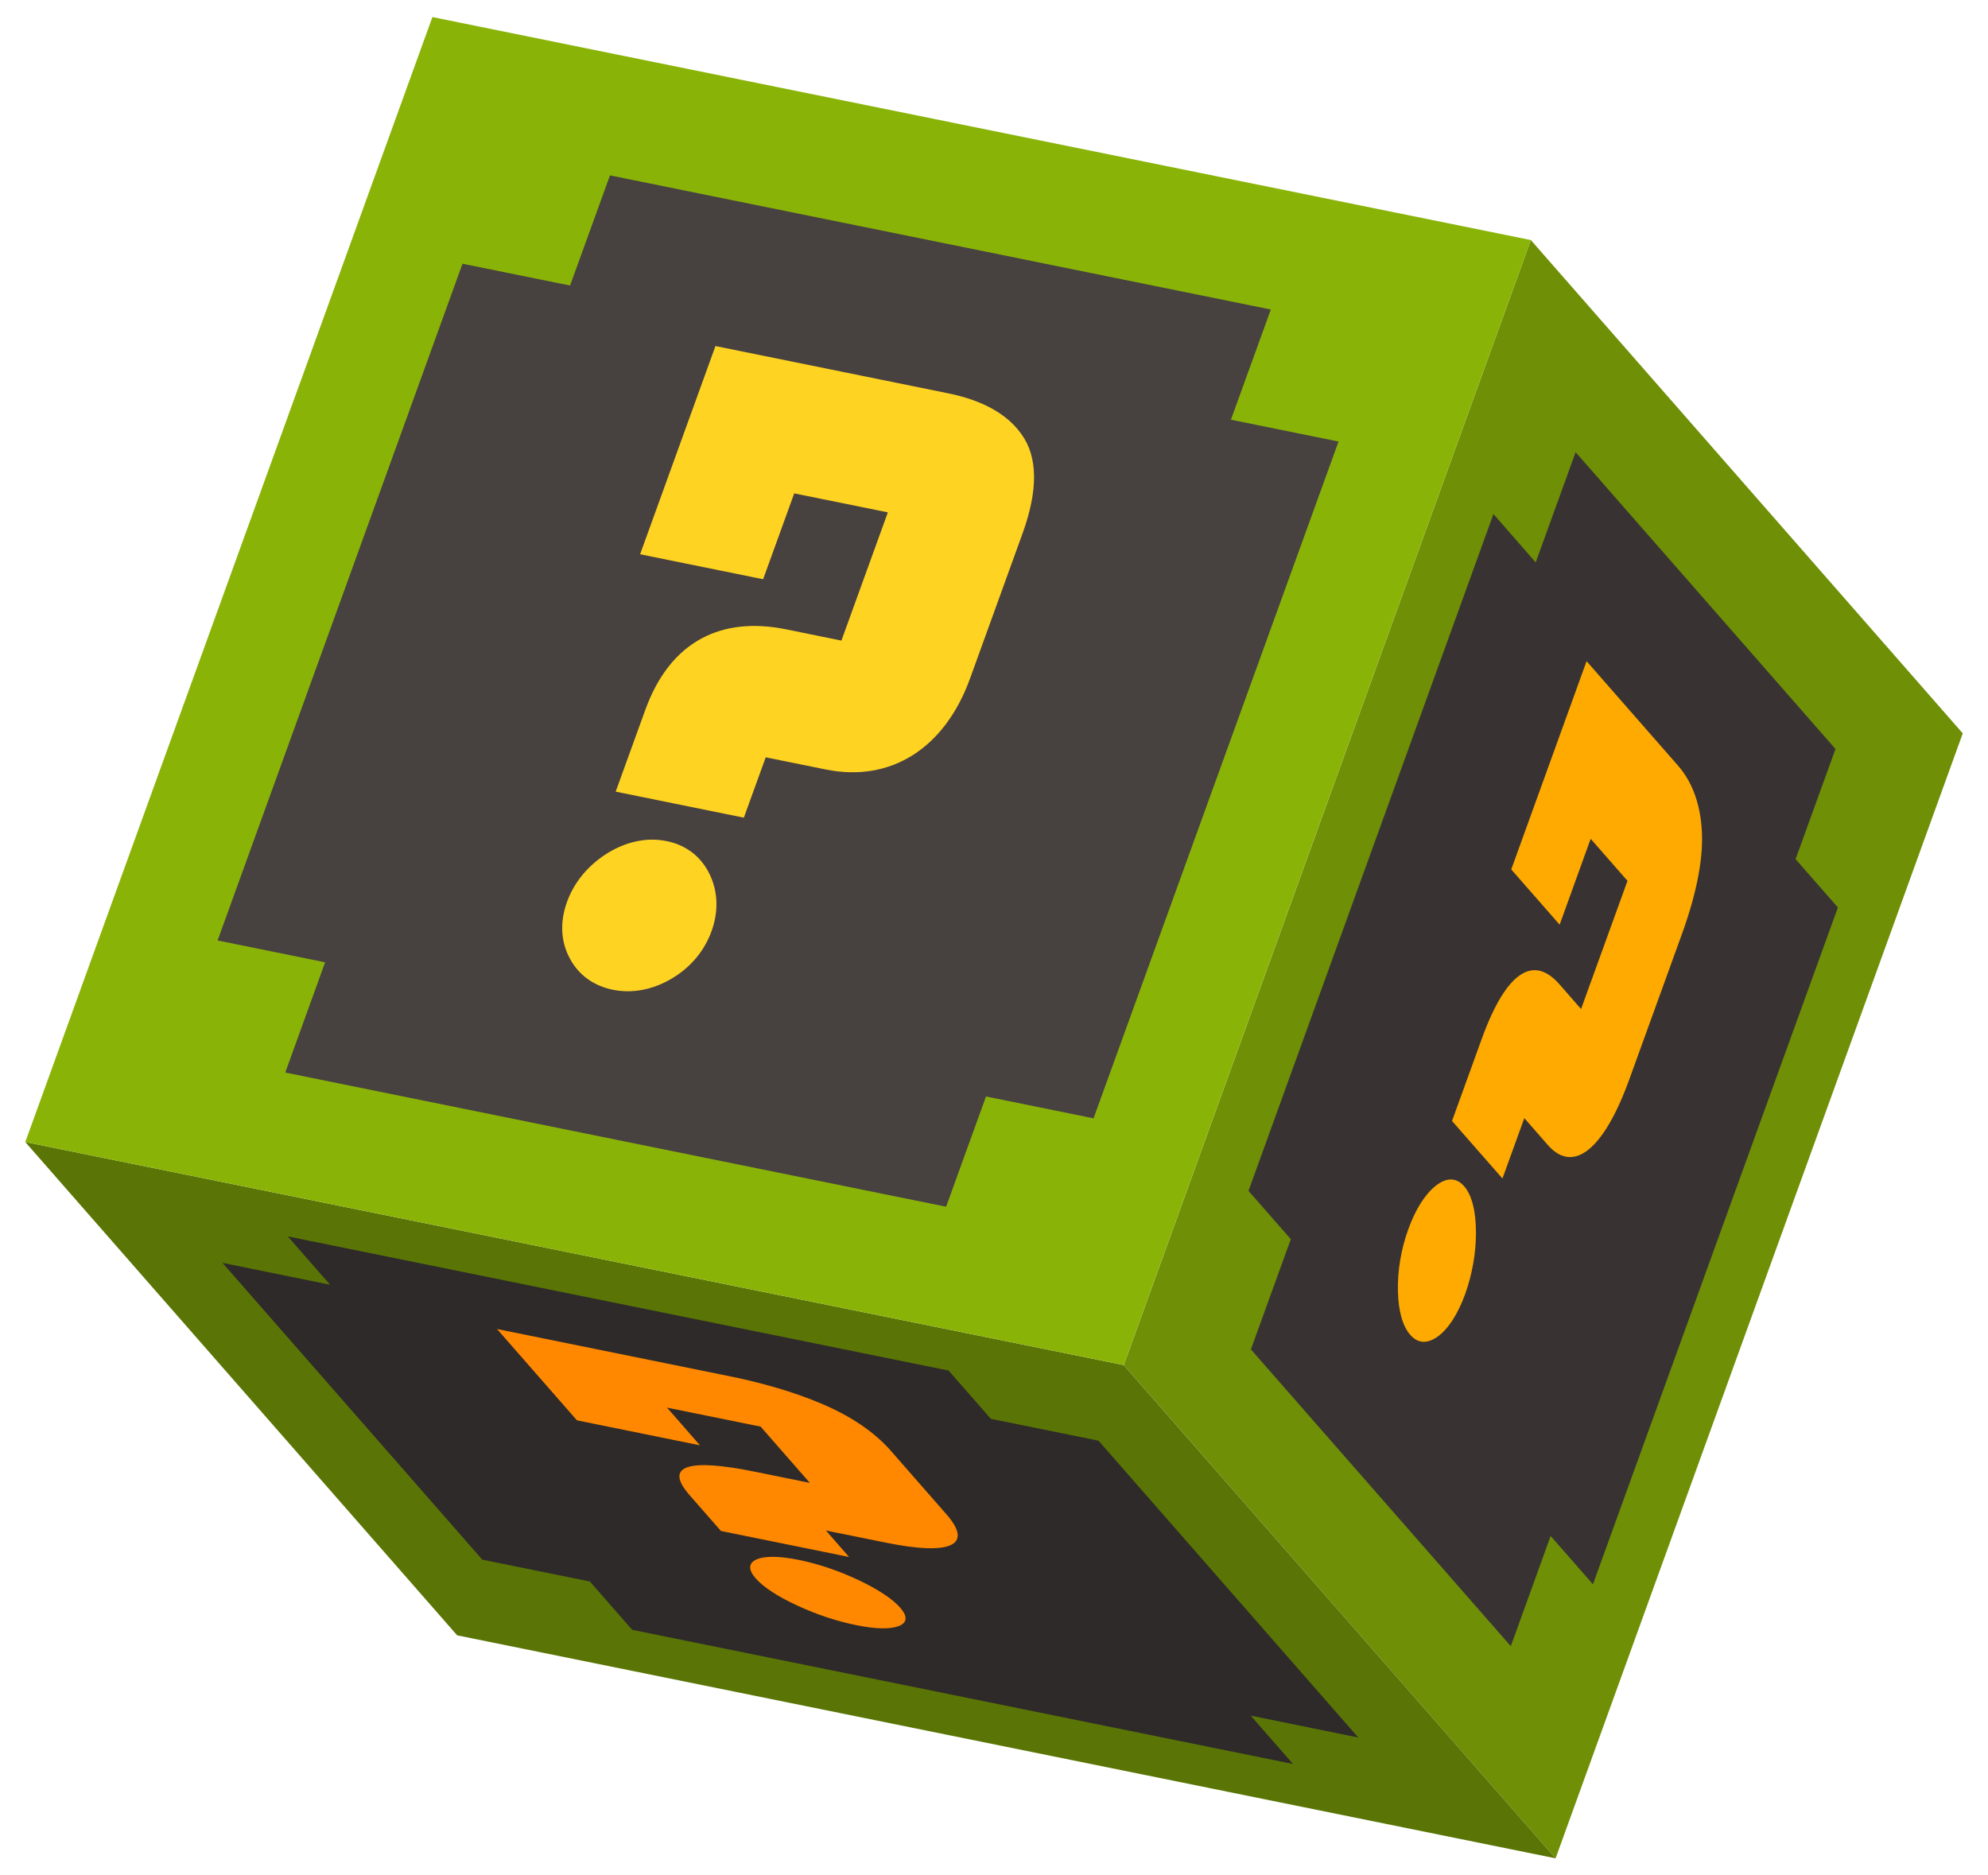 <svg width="53" height="50" viewBox="0 0 53 50" fill="none" xmlns="http://www.w3.org/2000/svg">
<path d="M40.812 6.4L52.327 19.552L41.472 49.545L29.959 36.394L40.812 6.4Z" fill="#6E8F06"/>
<path d="M48.934 19.969L42.006 12.056L40.942 14.994L39.815 13.705L33.285 31.75L34.413 33.038L33.349 35.976L40.278 43.889L41.34 40.951L42.468 42.239L48.998 24.194L47.87 22.906L48.934 19.969Z" fill="#383332"/>
<path d="M39.032 31.625C38.823 31.386 38.557 31.387 38.263 31.625C37.982 31.856 37.733 32.253 37.546 32.77C37.35 33.311 37.256 33.882 37.269 34.425C37.28 34.954 37.395 35.358 37.598 35.589C37.8 35.82 38.051 35.833 38.328 35.635C38.611 35.431 38.865 35.04 39.061 34.501C39.248 33.979 39.349 33.414 39.349 32.866C39.349 32.293 39.24 31.862 39.032 31.625Z" fill="#FFAA00"/>
<path d="M44.734 20.41L42.298 17.628L40.29 23.18L41.58 24.653L42.407 22.363L43.389 23.484L42.151 26.902L41.577 26.245C41.233 25.853 40.888 25.763 40.542 25.986C40.18 26.22 39.828 26.799 39.5 27.707L38.711 29.886L40.055 31.42L40.638 29.81L41.266 30.528C41.947 31.305 42.759 30.651 43.436 28.78L44.839 24.906C45.254 23.759 45.431 22.791 45.363 22.041C45.308 21.372 45.096 20.825 44.734 20.41Z" fill="#FFAA00"/>
<path d="M29.958 36.394L41.472 49.545L12.188 43.6L0.674 30.448L29.958 36.394Z" fill="#5A7505"/>
<path d="M25.289 36.54L7.672 32.964L8.8 34.252L5.932 33.67L12.858 41.583L15.727 42.165L16.854 43.453L34.472 47.03L33.344 45.741L36.212 46.324L29.286 38.41L26.417 37.828L25.289 36.54Z" fill="#2E2A29"/>
<path d="M21.303 41.59C20.771 41.482 20.375 41.48 20.157 41.581C19.952 41.681 19.947 41.853 20.146 42.08C20.354 42.317 20.741 42.569 21.262 42.809C21.766 43.043 22.31 43.224 22.824 43.327C23.337 43.433 23.724 43.441 23.954 43.355C24.188 43.269 24.205 43.099 23.998 42.861C23.798 42.633 23.425 42.384 22.92 42.142C22.391 41.889 21.83 41.697 21.303 41.59Z" fill="#FF8800"/>
<path d="M19.442 36.69L13.25 35.433L15.381 37.867L18.662 38.534L17.783 37.529L20.278 38.035L21.59 39.535L20.127 39.238C19.253 39.061 18.656 39.017 18.349 39.111C18.023 39.212 18.035 39.464 18.384 39.862L19.22 40.817L22.637 41.511L22.019 40.805L23.618 41.129C25.349 41.481 25.955 41.2 25.237 40.379L23.75 38.68C23.309 38.177 22.68 37.751 21.887 37.418C21.186 37.122 20.365 36.877 19.442 36.69Z" fill="#FF8800"/>
<path d="M40.812 6.4L29.958 36.394L0.674 30.448L11.528 0.455L40.812 6.4Z" fill="#8AB307"/>
<path d="M33.88 8.252L16.262 4.676L15.198 7.613L12.33 7.031L5.801 25.074L8.668 25.656L7.605 28.595L25.223 32.172L26.287 29.233L29.154 29.816L35.685 11.772L32.816 11.19L33.88 8.252Z" fill="#474140"/>
<path d="M17.774 22.425C17.242 22.317 16.685 22.436 16.166 22.765C15.667 23.084 15.305 23.526 15.117 24.044C14.922 24.583 14.949 25.106 15.193 25.556C15.426 25.994 15.825 26.284 16.34 26.388C16.854 26.492 17.384 26.392 17.886 26.103C18.398 25.806 18.774 25.366 18.97 24.826C19.158 24.304 19.143 23.785 18.927 23.325C18.701 22.846 18.301 22.532 17.774 22.425Z" fill="#FFD321"/>
<path d="M25.268 10.484L19.074 9.226L17.065 14.777L20.345 15.443L21.174 13.154L23.67 13.66L22.432 17.079L20.969 16.781C20.094 16.603 19.337 16.682 18.703 17.022C18.037 17.38 17.531 18.021 17.202 18.93L16.414 21.106L19.831 21.8L20.414 20.191L22.013 20.515C23.743 20.867 25.186 19.957 25.863 18.085L27.265 14.211C27.679 13.064 27.669 12.174 27.23 11.573C26.85 11.037 26.19 10.67 25.268 10.484Z" fill="#FFD321"/>
</svg>
